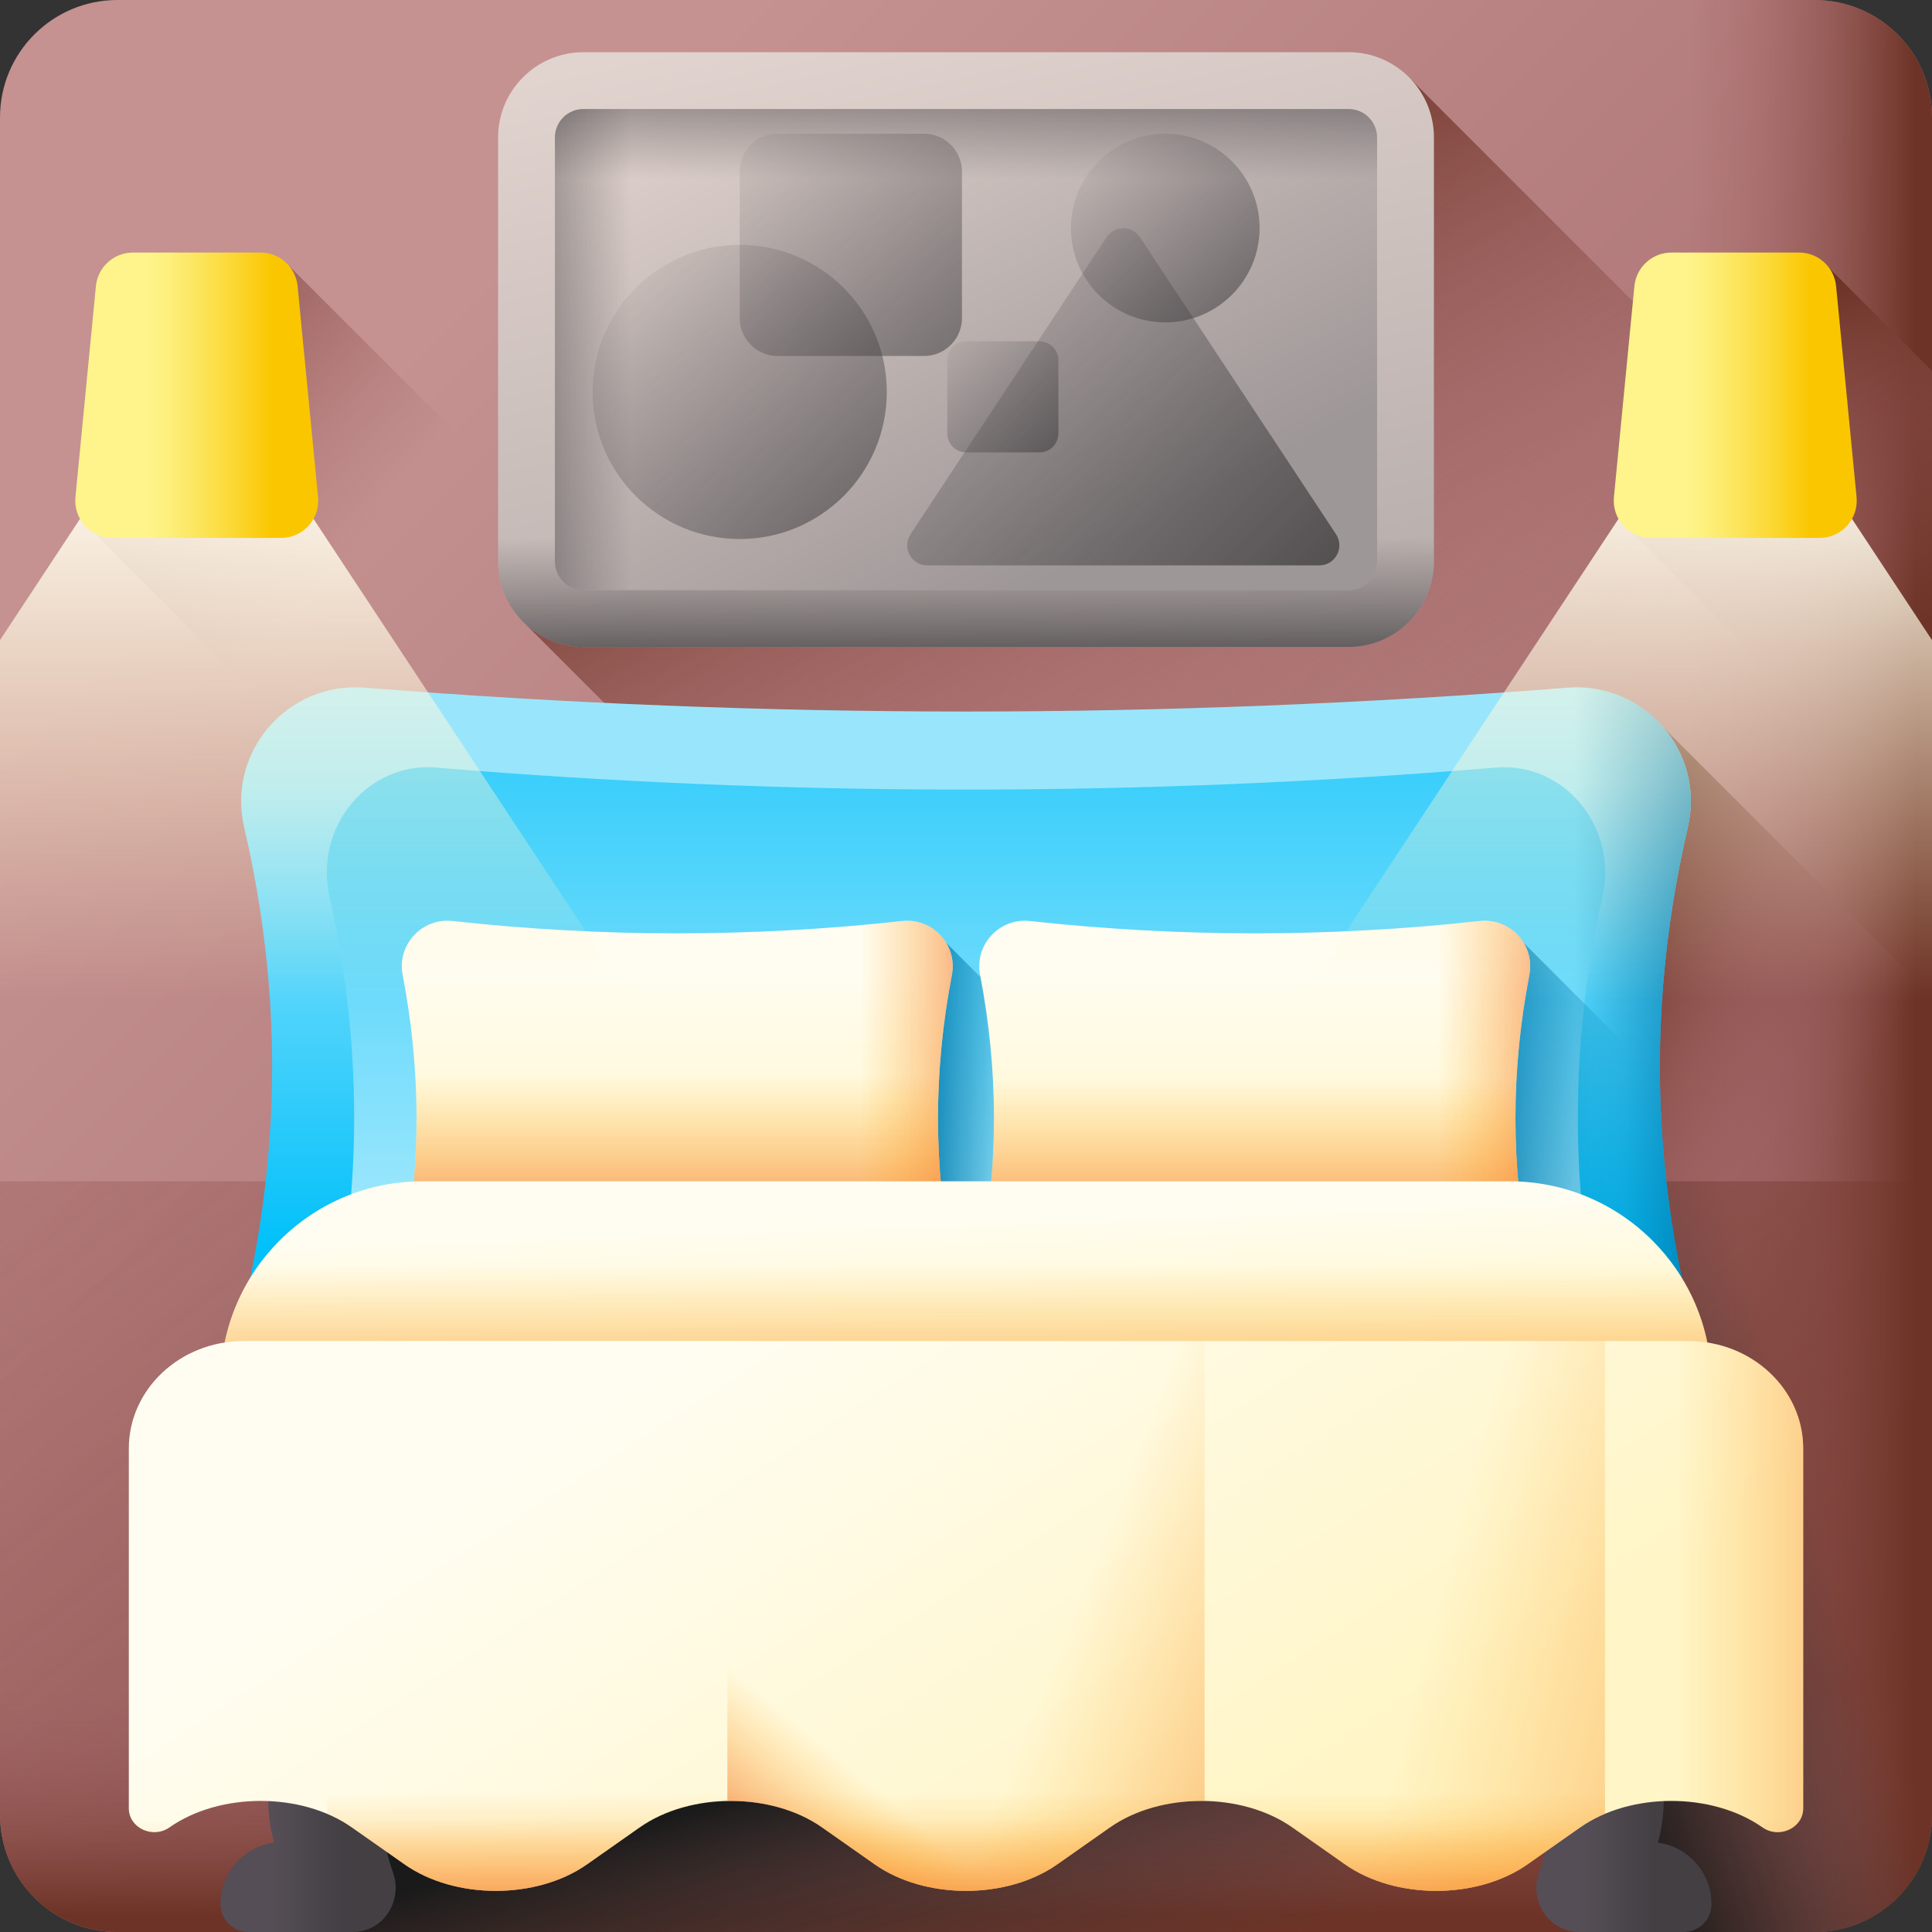<svg id="Capa_1" enable-background="new 0 0 510 510" height="512" viewBox="0 0 510 510" width="512" xmlns="http://www.w3.org/2000/svg" xmlns:xlink="http://www.w3.org/1999/xlink"><rect x="0" y="0" width="510" height="510" fill="#333333" stroke="none"/><linearGradient id="SVGID_1_" gradientUnits="userSpaceOnUse" x1="99" x2="467.879" y1="99" y2="467.879"><stop offset="0" stop-color="#c59191"/><stop offset="1" stop-color="#9b5e5e"/></linearGradient><linearGradient id="lg1"><stop offset="0" stop-color="#9b5e5e" stop-opacity="0"/><stop offset=".247" stop-color="#955857" stop-opacity=".247"/><stop offset=".612" stop-color="#854943" stop-opacity=".612"/><stop offset="1" stop-color="#6d3326"/></linearGradient><linearGradient id="SVGID_00000072279062588722197320000008324376185040929464_" gradientUnits="userSpaceOnUse" x1="88.6" x2="13.933" xlink:href="#lg1" y1="149.41" y2="84.076"/><linearGradient id="SVGID_00000127013919623120538490000013081375540851588799_" gradientUnits="userSpaceOnUse" x1="-9.68" x2="383.32" xlink:href="#lg1" y1="58.582" y2="566.582"/><linearGradient id="SVGID_00000095330083260707516120000002827621917330647426_" gradientUnits="userSpaceOnUse" x1="255" x2="255" xlink:href="#lg1" y1="445.701" y2="505.698"/><linearGradient id="SVGID_00000047040674611152780610000010458178445724769700_" gradientTransform="matrix(0 -1 1 0 2701.345 -3255.345)" gradientUnits="userSpaceOnUse" x1="-3510.345" x2="-3510.345" xlink:href="#lg1" y1="-2255.644" y2="-2195.648"/><linearGradient id="SVGID_00000009588008620691080690000013221046887963499675_" gradientUnits="userSpaceOnUse" x1="351.282" x2="266.282" xlink:href="#lg1" y1="210.306" y2="56.306"/><linearGradient id="SVGID_00000114768435001874532060000012628123724911566502_" gradientUnits="userSpaceOnUse" x1="493.689" x2="455.189" xlink:href="#lg1" y1="172.278" y2="88.278"/><linearGradient id="lg2"><stop offset="0" stop-color="#433f43" stop-opacity="0"/><stop offset="1" stop-color="#1a1a1a"/></linearGradient><linearGradient id="SVGID_00000173866740880284510920000007430901865041698202_" gradientUnits="userSpaceOnUse" x1="481.015" x2="411.682" xlink:href="#lg2" y1="402.782" y2="423.448"/><linearGradient id="SVGID_00000108282167910094418140000012839030050073903295_" gradientUnits="userSpaceOnUse" x1="456.922" x2="386.922" xlink:href="#lg1" y1="362.785" y2="330.119"/><linearGradient id="SVGID_00000164509113254293224030000012335224453948039333_" gradientUnits="userSpaceOnUse" x1="267.582" x2="247.082" xlink:href="#lg2" y1="531.925" y2="459.425"/><linearGradient id="lg3"><stop offset="0" stop-color="#99e6fc"/><stop offset="1" stop-color="#01c0fa"/></linearGradient><linearGradient id="SVGID_00000047044986578106831460000000699383630118451870_" gradientUnits="userSpaceOnUse" x1="255" x2="255" xlink:href="#lg3" y1="207.232" y2="329.773"/><linearGradient id="SVGID_00000115474932795887348360000015721796505237628585_" gradientUnits="userSpaceOnUse" x1="255" x2="255" xlink:href="#lg3" y1="315.942" y2="135.014"/><linearGradient id="lg4"><stop offset="0" stop-color="#017bae" stop-opacity="0"/><stop offset="1" stop-color="#017bae"/></linearGradient><linearGradient id="SVGID_00000129921426437413209360000010775396171762578055_" gradientUnits="userSpaceOnUse" x1="415.5" x2="454.503" xlink:href="#lg4" y1="283.505" y2="283.505"/><linearGradient id="SVGID_00000160907593586449380480000001414223693458584750_" gradientUnits="userSpaceOnUse" x1="268.5" x2="241.958" xlink:href="#lg4" y1="314.042" y2="314.042"/><linearGradient id="SVGID_00000021104370405059449480000004954975875324137118_" gradientUnits="userSpaceOnUse" x1="429" x2="387.951" xlink:href="#lg4" y1="317.228" y2="317.228"/><linearGradient id="lg5"><stop offset="0" stop-color="#554e56"/><stop offset="1" stop-color="#433f43"/></linearGradient><linearGradient id="SVGID_00000150802613818804250180000015467651314558927274_" gradientUnits="userSpaceOnUse" x1="72" x2="90.561" xlink:href="#lg5" y1="471.44" y2="471.44"/><linearGradient id="SVGID_00000005982564870250556880000012626474226552538554_" gradientUnits="userSpaceOnUse" x1="418.5" x2="436.507" xlink:href="#lg5" y1="471.44" y2="471.44"/><linearGradient id="lg6"><stop offset="0" stop-color="#fffdf1"/><stop offset="1" stop-color="#fff5c6"/></linearGradient><linearGradient id="SVGID_00000032612708330181208410000008705496989210015142_" gradientUnits="userSpaceOnUse" x1="178.783" x2="178.783" xlink:href="#lg6" y1="256.243" y2="318.895"/><linearGradient id="lg7"><stop offset="0" stop-color="#fea613" stop-opacity="0"/><stop offset=".173" stop-color="#fc9d18" stop-opacity=".174"/><stop offset=".463" stop-color="#f78325" stop-opacity=".463"/><stop offset=".832" stop-color="#ee5a3a" stop-opacity=".832"/><stop offset="1" stop-color="#e94444"/></linearGradient><linearGradient id="SVGID_00000081642584004696085110000008736452253937193601_" gradientUnits="userSpaceOnUse" x1="178.783" x2="178.783" xlink:href="#lg7" y1="284" y2="340"/><linearGradient id="SVGID_00000026124498449363235900000010920524941849549231_" gradientUnits="userSpaceOnUse" x1="227.104" x2="274" xlink:href="#lg7" y1="295.239" y2="295.239"/><linearGradient id="SVGID_00000116209013337973687000000003948742631093540768_" gradientUnits="userSpaceOnUse" x1="331.217" x2="331.217" xlink:href="#lg6" y1="256.243" y2="318.895"/><linearGradient id="SVGID_00000099630545422405194660000013906334296454305982_" gradientUnits="userSpaceOnUse" x1="331.217" x2="331.217" xlink:href="#lg7" y1="284.667" y2="342"/><linearGradient id="SVGID_00000105394374808144934050000001029346608077278600_" gradientUnits="userSpaceOnUse" x1="379.538" x2="426.434" xlink:href="#lg7" y1="295.239" y2="295.239"/><linearGradient id="SVGID_00000031186391097924523460000017851000870817334197_" gradientUnits="userSpaceOnUse" x1="252.855" x2="254.188" xlink:href="#lg6" y1="321.557" y2="360.223"/><linearGradient id="SVGID_00000061448145459493198820000000110711017676580278_" gradientUnits="userSpaceOnUse" x1="255" x2="255" xlink:href="#lg7" y1="334" y2="397.333"/><linearGradient id="SVGID_00000049923772351427844750000014981686612837370801_" gradientUnits="userSpaceOnUse" x1="202.112" x2="304.628" xlink:href="#lg6" y1="344.449" y2="504.093"/><linearGradient id="lg8"><stop offset="0" stop-color="#fea613" stop-opacity="0"/><stop offset=".183" stop-color="#fc9b19" stop-opacity=".183"/><stop offset=".509" stop-color="#f57d28" stop-opacity=".509"/><stop offset=".936" stop-color="#eb4c40" stop-opacity=".936"/><stop offset="1" stop-color="#e94444"/></linearGradient><linearGradient id="SVGID_00000073702735115060769860000001750268005141580939_" gradientUnits="userSpaceOnUse" x1="255" x2="255" xlink:href="#lg8" y1="473.079" y2="528.916"/><linearGradient id="SVGID_00000080198599855021338530000012875503324845582004_" gradientUnits="userSpaceOnUse" x1="371.738" x2="539.377" xlink:href="#lg8" y1="451.94" y2="495.545"/><linearGradient id="SVGID_00000037676319239217733270000009534399375721940150_" gradientUnits="userSpaceOnUse" x1="282.565" x2="408.781" xlink:href="#lg8" y1="426.786" y2="476.63"/><linearGradient id="SVGID_00000124859653442209801700000011785732728653450885_" gradientUnits="userSpaceOnUse" x1="217.108" x2="185.192" xlink:href="#lg8" y1="460.34" y2="498.769"/><linearGradient id="SVGID_00000161604088206579701720000007807568753037417395_" gradientUnits="userSpaceOnUse" x1="255" x2="255" xlink:href="#lg8" y1="480.347" y2="527.115"/><linearGradient id="SVGID_00000139279968506761664810000008555999379273182342_" gradientUnits="userSpaceOnUse" x1="442.903" x2="537.243" xlink:href="#lg8" y1="426.571" y2="426.571"/><linearGradient id="lg9"><stop offset="0" stop-color="#fffdf1"/><stop offset="1" stop-color="#fff5c6" stop-opacity="0"/></linearGradient><linearGradient id="SVGID_00000065793041358455878510000007364786594404140471_" gradientUnits="userSpaceOnUse" x1="108.469" x2="108.469" xlink:href="#lg9" y1="120.057" y2="264.081"/><linearGradient id="lg10"><stop offset="0" stop-color="#fef48b"/><stop offset=".146" stop-color="#fdf07e"/><stop offset=".416" stop-color="#fce55c"/><stop offset=".778" stop-color="#fbd325"/><stop offset="1" stop-color="#fac600"/></linearGradient><linearGradient id="SVGID_00000115506192263055009110000017528838855383999652_" gradientUnits="userSpaceOnUse" x1="38.89" x2="71.819" xlink:href="#lg10" y1="104.333" y2="104.333"/><linearGradient id="SVGID_00000005255562525746763520000007865625135597020086_" gradientUnits="userSpaceOnUse" x1="401.531" x2="401.531" xlink:href="#lg9" y1="120.057" y2="264.081"/><linearGradient id="SVGID_00000117661593673939172860000001670206217534598785_" gradientUnits="userSpaceOnUse" x1="445.012" x2="477.941" xlink:href="#lg10" y1="104.333" y2="104.333"/><linearGradient id="lg11"><stop offset="0" stop-color="#e1d3ce"/><stop offset="1" stop-color="#9e9797"/></linearGradient><linearGradient id="SVGID_00000175312188667143692550000001981467053567694212_" gradientUnits="userSpaceOnUse" x1="209.317" x2="284.65" xlink:href="#lg11" y1="5.357" y2="148.691"/><linearGradient id="lg12"><stop offset="0" stop-color="#433f43" stop-opacity="0"/><stop offset=".301" stop-color="#3c393c" stop-opacity=".301"/><stop offset=".737" stop-color="#292729" stop-opacity=".737"/><stop offset="1" stop-color="#1a1a1a"/></linearGradient><linearGradient id="SVGID_00000088095725886369897600000001563103796610648998_" gradientUnits="userSpaceOnUse" x1="166.667" x2="109.33" xlink:href="#lg12" y1="92.277" y2="92.277"/><linearGradient id="SVGID_00000065049265100876403640000005307097195097270668_" gradientUnits="userSpaceOnUse" x1="255" x2="255" xlink:href="#lg12" y1="47.333" y2="-.169"/><linearGradient id="SVGID_00000153696316970732100930000010020194273953464245_" gradientUnits="userSpaceOnUse" x1="234.774" x2="297.441" xlink:href="#lg11" y1="-.031" y2="285.969"/><linearGradient id="SVGID_00000043432684561421932360000013490813482045119877_" gradientUnits="userSpaceOnUse" x1="232.737" x2="386.422" xlink:href="#lg12" y1="66.844" y2="220.529"/><linearGradient id="SVGID_00000044143481592454224140000013212489999602434689_" gradientUnits="userSpaceOnUse" x1="158.438" x2="292.324" xlink:href="#lg12" y1="66.635" y2="200.521"/><linearGradient id="SVGID_00000178889948778543094620000003602031235077658766_" gradientUnits="userSpaceOnUse" x1="283.986" x2="369.845" xlink:href="#lg12" y1="36.584" y2="122.443"/><linearGradient id="SVGID_00000114035130822779430170000011638289029732900778_" gradientUnits="userSpaceOnUse" x1="189.181" x2="317.942" xlink:href="#lg12" y1="29.217" y2="157.978"/><linearGradient id="SVGID_00000062183505151849461820000003946720802316853662_" gradientUnits="userSpaceOnUse" x1="247.012" x2="311.393" xlink:href="#lg12" y1="87.048" y2="151.429"/><linearGradient id="SVGID_00000160189639114874264370000005453414967971348130_" gradientUnits="userSpaceOnUse" x1="255" x2="255" xlink:href="#lg12" y1="142" y2="189.511"/><g><g><g><path d="m479 510h-448c-17.121 0-31-13.879-31-31v-448c0-17.121 13.879-31 31-31h448c17.121 0 31 13.879 31 31v448c0 17.121-13.879 31-31 31z" fill="url(#SVGID_1_)"/><path d="m317.95 311.83h-121.96l-174.87-174.87 25.88-66.74h29.33z" fill="url(#SVGID_00000072279062588722197320000008324376185040929464_)"/><path d="m0 311.832v167.168c0 17.121 13.879 31 31 31h448c17.121 0 31-13.879 31-31v-167.168z" fill="url(#SVGID_00000127013919623120538490000013081375540851588799_)"/><path d="m0 311.832v167.168c0 17.121 13.879 31 31 31h448c17.121 0 31-13.879 31-31v-167.168z" fill="url(#SVGID_00000095330083260707516120000002827621917330647426_)"/><path d="m311.832 510h167.168c17.121 0 31-13.879 31-31v-448c0-17.121-13.879-31-31-31h-167.168z" fill="url(#SVGID_00000047040674611152780610000010458178445724769700_)"/><path d="m510 479v-320.49l-137.234-137.234-233.785 143.748 344.633 344.633c14.932-2.229 26.386-15.105 26.386-30.657z" fill="url(#SVGID_00000009588008620691080690000013221046887963499675_)"/><path d="m510 97.906-27.688-27.686h-29.33l-25.879 66.74 82.897 82.897z" fill="url(#SVGID_00000114768435001874532060000012628123724911566502_)"/><path d="m510 479v-167.168h-86.099v198.168h55.099c17.121 0 31-13.879 31-31z" fill="url(#SVGID_00000173866740880284510920000007430901865041698202_)"/><path d="m479 510c17.121 0 31-13.879 31-31v-216.079l-70.807-70.807-14.805 14.805v303.081z" fill="url(#SVGID_00000108282167910094418140000012839030050073903295_)"/><path d="m86.099 464.858h337.802v45.142h-337.802z" fill="url(#SVGID_00000164509113254293224030000012335224453948039333_)"/></g></g><g><path d="m413.724 181.529c-105.903 8.398-211.546 8.398-317.447 0-20.341-1.613-36.455 16.943-31.831 36.817 13.006 55.905 8.847 110.581-12.445 167.233 135.513-13.729 270.483-13.728 405.999 0-21.294-56.652-25.451-111.328-12.445-167.234 4.623-19.874-11.491-38.43-31.831-36.816z" fill="url(#SVGID_00000047044986578106831460000000699383630118451870_)"/><path d="m431.268 383.052c-16.368-49.478-19.128-97.45-8.242-146.443 4.077-18.348-10.132-35.479-28.068-33.989-93.382 7.753-186.535 7.753-279.916 0-17.936-1.489-32.145 15.642-28.068 33.989 10.886 48.993 8.124 96.964-8.242 146.443 117.63-10.355 234.904-10.354 352.536 0z" fill="url(#SVGID_00000115474932795887348360000015721796505237628585_)"/><path d="m445.555 218.345c4.623-19.874-11.491-38.43-31.831-36.817-31.93 2.532-63.836 4.286-95.733 5.292v189.456c46.635 1.469 93.29 4.57 140.01 9.302-21.295-56.651-25.452-111.327-12.446-167.233z" fill="url(#SVGID_00000129921426437413209360000010775396171762578055_)"/><path d="m380.098 379.207-130.33-130.33-11.446 11.446v115.041c47.248-.395 94.492.886 141.776 3.843z" fill="url(#SVGID_00000160907593586449380480000001414223693458584750_)"/><path d="m458 385.579c-12.8-34.053-19.398-67.392-19.809-100.713l-35.989-35.989-12.163 12.163v118.812c22.642 1.528 45.294 3.431 67.961 5.727z" fill="url(#SVGID_00000021104370405059449480000004954975875324137118_)"/></g><g><path d="m110.159 455.963c4.344-7.653 1.457-17.439-6.483-21.465-7.437-3.771-16.552-.694-20.668 6.558l-6.248 11.009c-5.983 10.542-7.514 22.809-4.421 34.352-7.969 1.064-14.122 7.872-14.122 16.133v.119c0 4.049 3.282 7.331 7.331 7.331h27.489c.559 0 1.11-.038 1.649-.111 7.261-.985 11.518-8.682 9.064-15.587-2.015-5.67-4.919-17.14-.055-26.95 1.454-2.933 6.464-11.389 6.464-11.389z" fill="url(#SVGID_00000150802613818804250180000015467651314558927274_)"/><path d="m399.841 455.963c-4.344-7.653-1.457-17.439 6.483-21.465 7.437-3.771 16.552-.694 20.668 6.558l6.248 11.009c5.983 10.542 7.514 22.809 4.421 34.352 7.969 1.064 14.122 7.872 14.122 16.133v.119c0 4.049-3.282 7.331-7.331 7.331h-27.489c-.559 0-1.11-.038-1.649-.111-7.261-.985-11.518-8.682-9.064-15.587 2.015-5.67 4.919-17.14.055-26.95-1.454-2.933-6.464-11.389-6.464-11.389z" fill="url(#SVGID_00000005982564870250556880000012626474226552538554_)"/></g><g><g><path d="m251.28 257.345c1.528-7.953-5.093-15.102-13.143-14.22-39.601 4.335-79.106 4.335-118.707 0-8.051-.881-14.672 6.267-13.144 14.22 4.891 25.452 4.888 50.346 0 75.787-1.528 7.954 5.092 15.102 13.143 14.221 39.601-4.335 79.106-4.335 118.708 0 8.051.881 14.672-6.267 13.143-14.221-4.889-25.44-4.891-50.335 0-75.787z" fill="url(#SVGID_00000032612708330181208410000008705496989210015142_)"/><path d="m251.28 257.345c1.528-7.953-5.093-15.102-13.143-14.22-39.601 4.335-79.106 4.335-118.707 0-8.051-.881-14.672 6.267-13.144 14.22 4.891 25.452 4.888 50.346 0 75.787-1.528 7.954 5.092 15.102 13.143 14.221 39.601-4.335 79.106-4.335 118.708 0 8.051.881 14.672-6.267 13.143-14.221-4.889-25.44-4.891-50.335 0-75.787z" fill="url(#SVGID_00000081642584004696085110000008736452253937193601_)"/><path d="m238.137 243.125c-19.801 2.168-39.577 3.252-59.354 3.252v97.725c19.776 0 39.553 1.084 59.354 3.251 8.051.881 14.672-6.267 13.143-14.221-4.889-25.441-4.891-50.335 0-75.787 1.528-7.953-5.092-15.101-13.143-14.22z" fill="url(#SVGID_00000026124498449363235900000010920524941849549231_)"/></g><g><path d="m403.714 257.345c1.528-7.953-5.093-15.102-13.143-14.22-39.601 4.335-79.106 4.335-118.707 0-8.051-.881-14.672 6.267-13.144 14.22 4.891 25.452 4.888 50.346 0 75.787-1.528 7.954 5.092 15.102 13.143 14.221 39.601-4.335 79.106-4.335 118.708 0 8.051.881 14.672-6.267 13.143-14.221-4.889-25.44-4.891-50.335 0-75.787z" fill="url(#SVGID_00000116209013337973687000000003948742631093540768_)"/><path d="m403.714 257.345c1.528-7.953-5.093-15.102-13.143-14.22-39.601 4.335-79.106 4.335-118.707 0-8.051-.881-14.672 6.267-13.144 14.22 4.891 25.452 4.888 50.346 0 75.787-1.528 7.954 5.092 15.102 13.143 14.221 39.601-4.335 79.106-4.335 118.708 0 8.051.881 14.672-6.267 13.143-14.221-4.889-25.44-4.891-50.335 0-75.787z" fill="url(#SVGID_00000099630545422405194660000013906334296454305982_)"/><path d="m390.571 243.125c-19.801 2.168-39.577 3.252-59.354 3.252v97.725c19.776 0 39.553 1.084 59.354 3.251 8.051.881 14.672-6.267 13.143-14.221-4.889-25.441-4.891-50.335 0-75.787 1.529-7.953-5.092-15.101-13.143-14.22z" fill="url(#SVGID_00000105394374808144934050000001029346608077278600_)"/></g></g><path d="m451.784 403.327h-393.568v-38.189c0-29.44 23.866-53.306 53.306-53.306h286.956c29.44 0 53.306 23.866 53.306 53.306z" fill="url(#SVGID_00000031186391097924523460000017851000870817334197_)"/><path d="m451.784 403.327h-393.568v-38.189c0-29.44 23.866-53.306 53.306-53.306h286.956c29.44 0 53.306 23.866 53.306 53.306z" fill="url(#SVGID_00000061448145459493198820000000110711017676580278_)"/><g><path d="m476 382.39v94.954c0 5.181-6.312 8.141-10.74 5.036-13.292-9.31-34.837-9.31-48.118 0l-13.954 9.78c-13.281 9.31-34.826 9.31-48.118 0l-13.943-9.78c-13.292-9.31-34.837-9.31-48.118 0l-13.943 9.78c-13.292 9.31-34.837 9.31-48.129 0l-13.943-9.78c-13.281-9.31-34.826-9.31-48.118 0l-13.943 9.78c-13.292 9.31-34.837 9.31-48.118 0l-13.954-9.78c-13.281-9.31-34.826-9.31-48.118 0-4.428 3.105-10.74.145-10.74-5.036v-94.954c-.003-15.68 13.567-28.39 30.318-28.39h381.358c16.751 0 30.321 12.71 30.321 28.39z" fill="url(#SVGID_00000049923772351427844750000014981686612837370801_)"/><path d="m423.686 354h-337.372v124.824c2.327.982 4.538 2.149 6.545 3.556l13.954 9.78c13.281 9.31 34.826 9.31 48.118 0l13.943-9.78c13.292-9.31 34.837-9.31 48.118 0l13.943 9.78c13.292 9.31 34.837 9.31 48.129 0l13.943-9.78c13.281-9.31 34.826-9.31 48.118 0l13.943 9.78c13.292 9.31 34.837 9.31 48.118 0l13.954-9.78c2.007-1.406 4.218-2.574 6.545-3.556v-124.824z" fill="url(#SVGID_00000073702735115060769860000001750268005141580939_)"/><path d="m423.686 354h-337.372v124.824c2.327.982 4.538 2.149 6.545 3.556l13.954 9.78c13.281 9.31 34.826 9.31 48.118 0l13.943-9.78c13.292-9.31 34.837-9.31 48.118 0l13.943 9.78c13.292 9.31 34.837 9.31 48.129 0l13.943-9.78c13.281-9.31 34.826-9.31 48.118 0l13.943 9.78c13.292 9.31 34.837 9.31 48.118 0l13.954-9.78c2.007-1.406 4.218-2.574 6.545-3.556v-124.824z" fill="url(#SVGID_00000080198599855021338530000012875503324845582004_)"/><path d="m317.99 354h-125.98v121.428c9.015-.171 18.106 2.131 24.983 6.951l13.943 9.78c13.292 9.31 34.837 9.31 48.129 0l13.943-9.78c6.877-4.82 15.968-7.123 24.983-6.951v-121.428z" fill="url(#SVGID_00000037676319239217733270000009534399375721940150_)"/><path d="m317.99 354h-125.98v121.428c9.015-.171 18.106 2.131 24.983 6.951l13.943 9.78c13.292 9.31 34.837 9.31 48.129 0l13.943-9.78c6.877-4.82 15.968-7.123 24.983-6.951v-121.428z" fill="url(#SVGID_00000124859653442209801700000011785732728653450885_)"/><path d="m34 421.16v56.184c0 5.181 6.312 8.141 10.74 5.036 13.292-9.31 34.837-9.31 48.118 0l13.954 9.78c13.281 9.31 34.826 9.31 48.118 0l13.943-9.78c13.292-9.31 34.837-9.31 48.118 0l13.943 9.78c13.292 9.31 34.837 9.31 48.129 0l13.943-9.78c13.281-9.31 34.826-9.31 48.118 0l13.943 9.78c13.292 9.31 34.837 9.31 48.118 0l13.954-9.78c13.281-9.31 34.826-9.31 48.118 0 4.428 3.105 10.74.145 10.74-5.036v-56.184z" fill="url(#SVGID_00000161604088206579701720000007807568753037417395_)"/><path d="m445.679 354h-127.689v121.428c8.396.16 16.726 2.462 23.136 6.951l13.943 9.78c13.292 9.31 34.837 9.31 48.118 0l13.954-9.78c13.281-9.31 34.826-9.31 48.118 0 4.428 3.105 10.74.145 10.74-5.036v-94.953c.001-15.68-13.569-28.39-30.32-28.39z" fill="url(#SVGID_00000139279968506761664810000008555999379273182342_)"/></g><g><g><path d="m0 340.275h216.939l-165-250-51.939 78.695z" fill="url(#SVGID_00000065793041358455878510000007364786594404140471_)"/><path d="m74.182 142h-44.487c-5.803 0-10.342-5.001-9.782-10.776l5.401-55.678c.489-5.036 4.722-8.879 9.782-8.879h33.685c5.06 0 9.293 3.842 9.782 8.879l5.401 55.678c.56 5.775-3.979 10.776-9.782 10.776z" fill="url(#SVGID_00000115506192263055009110000017528838855383999652_)"/></g><g><path d="m510 168.97-51.939-78.695-165 250h216.939z" fill="url(#SVGID_00000005255562525746763520000007865625135597020086_)"/><path d="m480.305 142h-44.487c-5.803 0-10.342-5.001-9.782-10.776l5.401-55.678c.489-5.036 4.721-8.879 9.782-8.879h33.685c5.06 0 9.293 3.842 9.782 8.879l5.401 55.678c.559 5.775-3.98 10.776-9.782 10.776z" fill="url(#SVGID_00000117661593673939172860000001670206217534598785_)"/></g></g><g><g><path d="m356.009 163.276h-202.018c-8.289 0-15.009-6.72-15.009-15.009v-111.981c0-8.289 6.72-15.009 15.009-15.009h202.019c8.289 0 15.009 6.72 15.009 15.009v111.981c0 8.29-6.72 15.009-15.01 15.009z" fill="url(#SVGID_00000175312188667143692550000001981467053567694212_)"/><path d="m356.009 163.276h-202.018c-8.289 0-15.009-6.72-15.009-15.009v-111.981c0-8.289 6.72-15.009 15.009-15.009h202.019c8.289 0 15.009 6.72 15.009 15.009v111.981c0 8.29-6.72 15.009-15.01 15.009z" fill="url(#SVGID_00000088095725886369897600000001563103796610648998_)"/><path d="m356.009 163.276h-202.018c-8.289 0-15.009-6.72-15.009-15.009v-111.981c0-8.289 6.72-15.009 15.009-15.009h202.019c8.289 0 15.009 6.72 15.009 15.009v111.981c0 8.29-6.72 15.009-15.01 15.009z" fill="url(#SVGID_00000065049265100876403640000005307097195097270668_)"/><path d="m356.01 170.776h-202.019c-12.412 0-22.509-10.098-22.509-22.51v-111.98c0-12.412 10.098-22.51 22.509-22.51h202.019c12.411 0 22.509 10.098 22.509 22.51v111.98c0 12.413-10.098 22.51-22.509 22.51zm-202.019-142c-4.141 0-7.509 3.369-7.509 7.51v111.98c0 4.141 3.369 7.51 7.509 7.51h202.019c4.141 0 7.509-3.369 7.509-7.51v-111.98c0-4.141-3.368-7.51-7.509-7.51z" fill="url(#SVGID_00000153696316970732100930000010020194273953464245_)"/></g><g><path d="m292.092 62.645-51.733 78.383c-2.327 3.526.202 8.224 4.426 8.224h103.465c4.224 0 6.753-4.698 4.426-8.224l-51.733-78.383c-2.095-3.176-6.755-3.176-8.851 0z" fill="url(#SVGID_00000043432684561421932360000013490813482045119877_)"/><circle cx="195.266" cy="103.462" fill="url(#SVGID_00000044143481592454224140000013212489999602434689_)" r="38.828"/><circle cx="307.603" cy="60.201" fill="url(#SVGID_00000178889948778543094620000003602031235077658766_)" r="24.899"/><path d="m243.932 93.968h-38.667c-5.523 0-10-4.477-10-10v-38.667c0-5.523 4.477-10 10-10h38.667c5.523 0 10 4.477 10 10v38.667c0 5.523-4.477 10-10 10z" fill="url(#SVGID_00000114035130822779430170000011638289029732900778_)"/><path d="m274.388 119.424h-19.333c-2.761 0-5-2.239-5-5v-19.333c0-2.761 2.239-5 5-5h19.333c2.761 0 5 2.239 5 5v19.333c0 2.761-2.239 5-5 5z" fill="url(#SVGID_00000062183505151849461820000003946720802316853662_)"/></g><path d="m363.519 92.276v55.99c0 4.141-3.368 7.51-7.509 7.51h-202.019c-4.141 0-7.509-3.369-7.509-7.51v-55.99h-15v55.99c0 12.412 10.098 22.51 22.509 22.51h202.019c12.411 0 22.509-10.098 22.509-22.51v-55.99z" fill="url(#SVGID_00000160189639114874264370000005453414967971348130_)"/></g></g></svg>